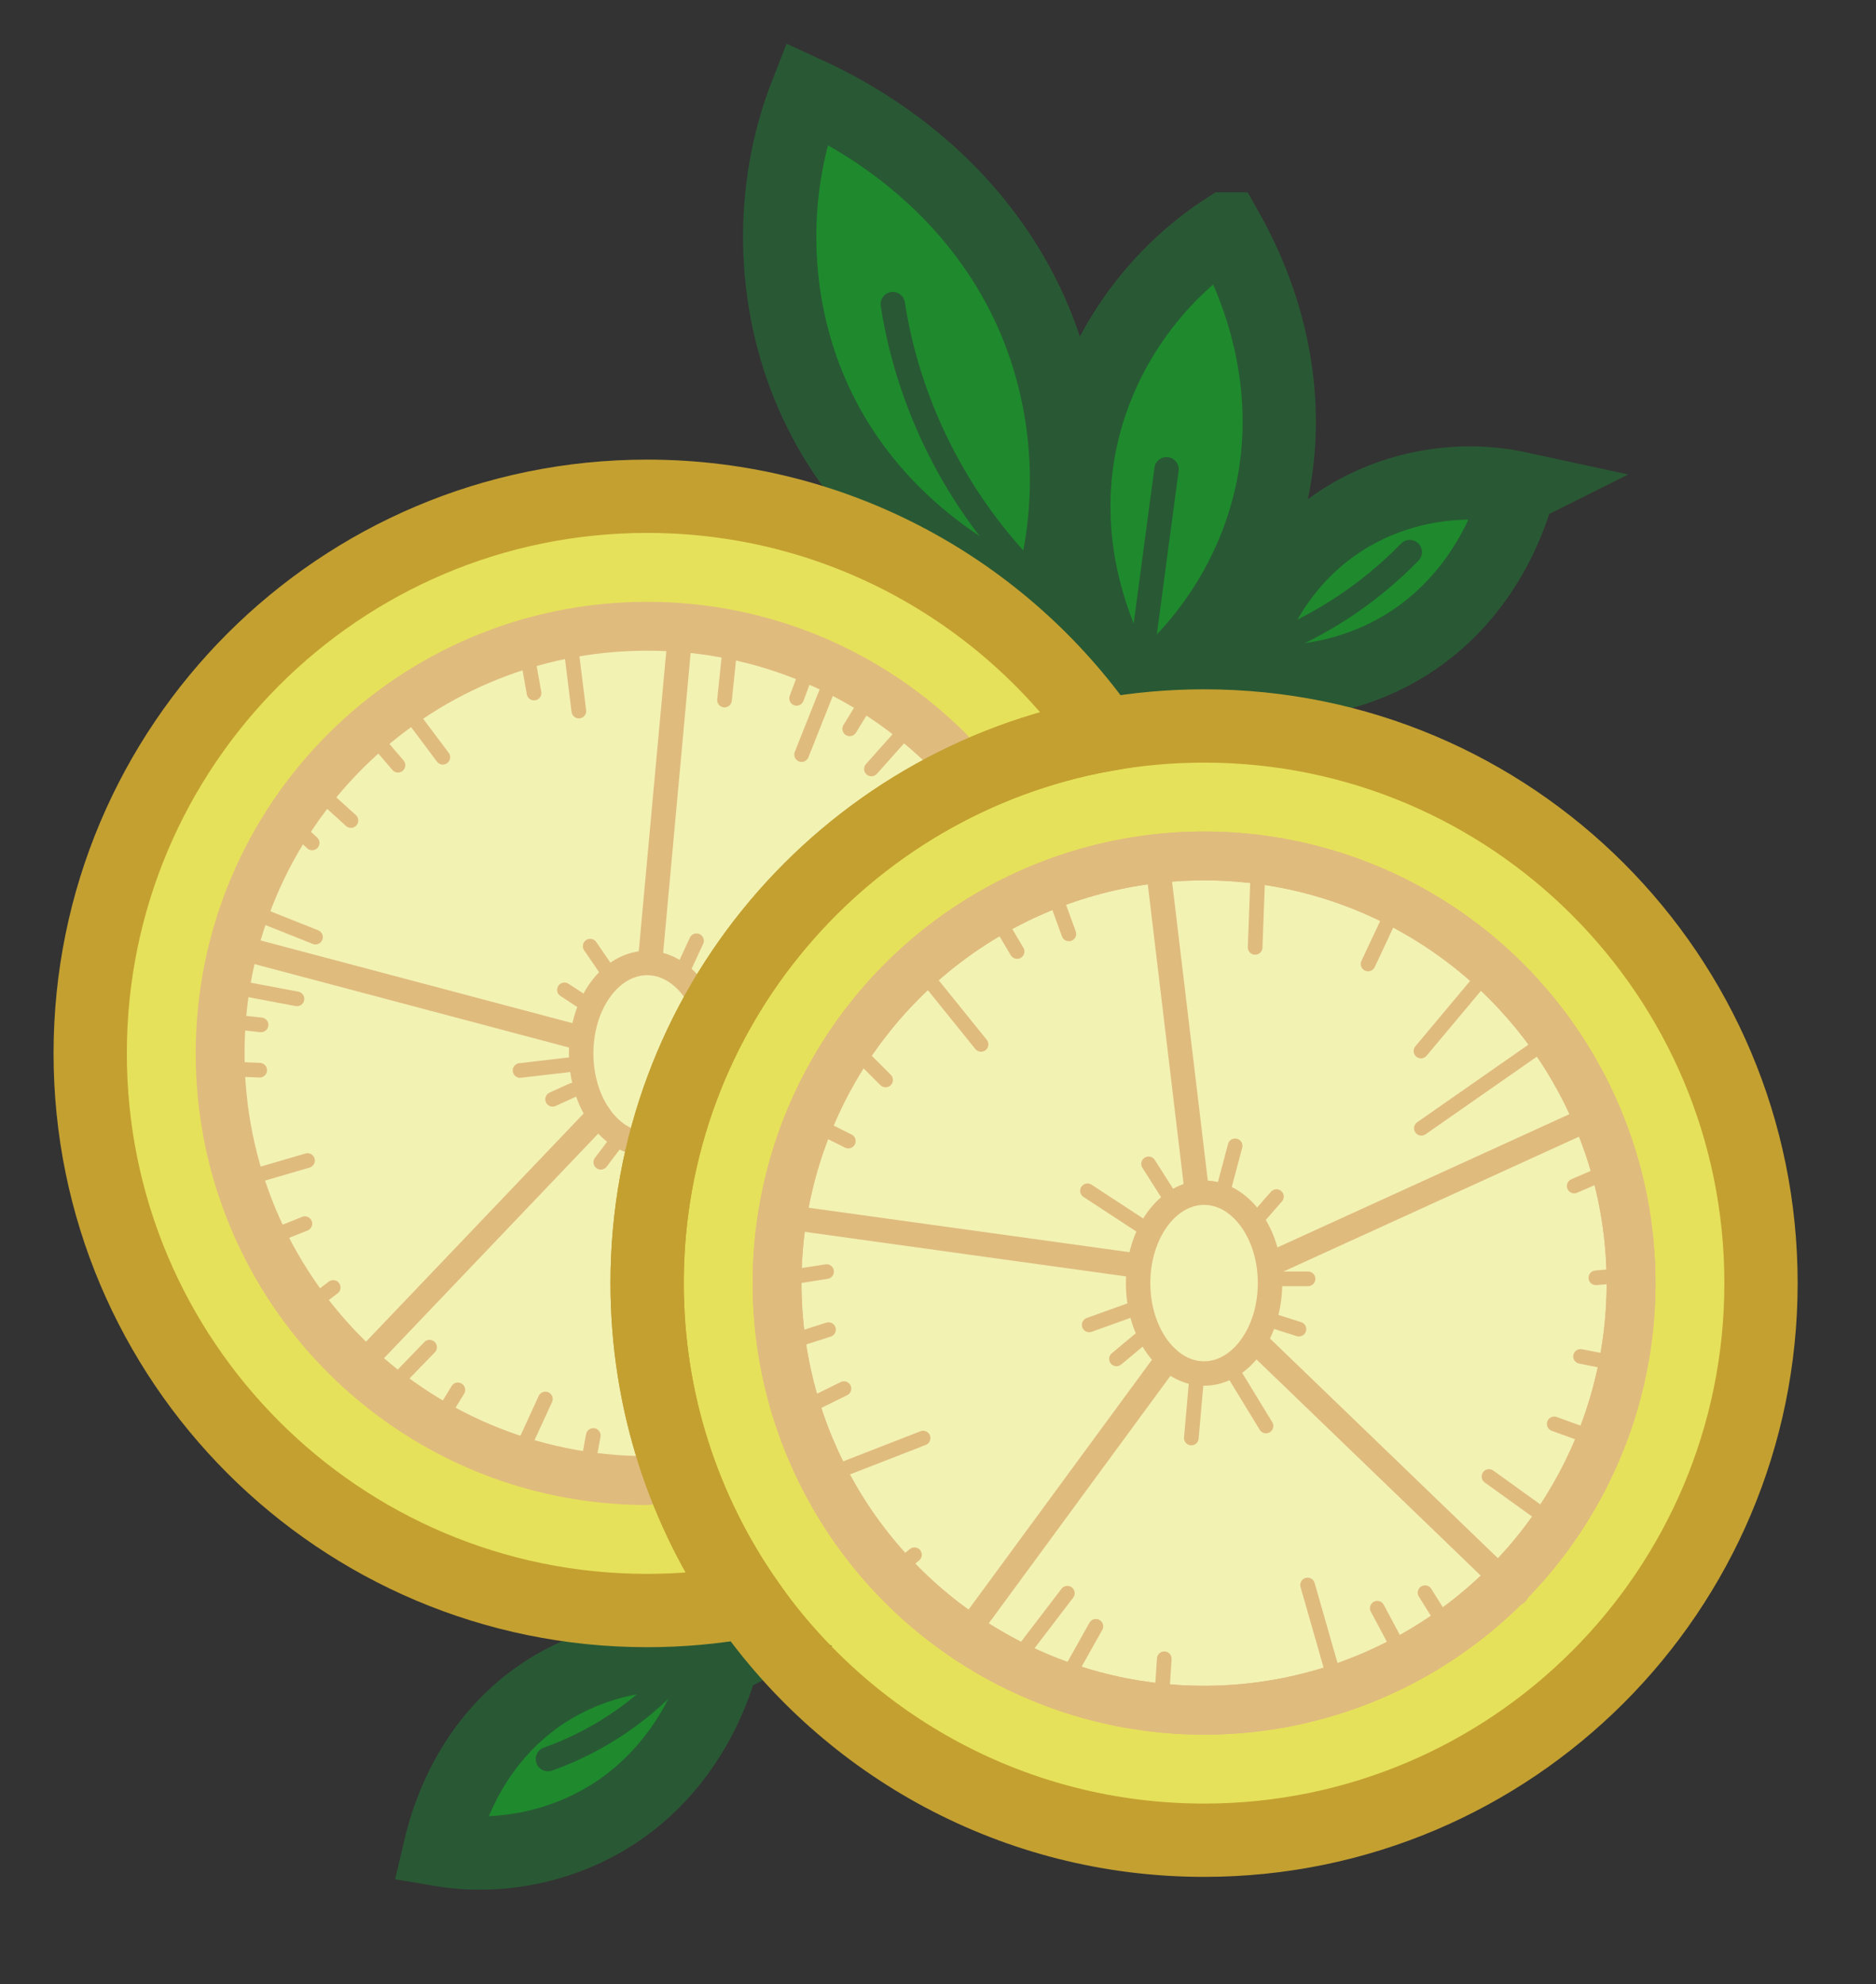 <?xml version="1.0" encoding="UTF-8"?><svg id="c" xmlns="http://www.w3.org/2000/svg" viewBox="0 0 384 406"><rect x="0" y="0" width="384" height="406" fill="#333333" stroke="none"/><defs><style>.v{fill:#1e8a2d;}.v,.w,.x,.y,.z,.aa{stroke-linecap:round;stroke-miterlimit:10;}.v,.x{stroke:#295934;}.v,.y{stroke-width:15px;}.ab{fill:#e6e15a;}.w{stroke-width:10px;}.w,.x,.y,.z,.aa{fill:none;}.w,.z,.aa{stroke:#e0bb7e;}.ac{fill:#f2f2b3;}.x,.z{stroke-width:5px;}.y{stroke:#c4a031;}.aa{stroke-width:3px;}</style></defs><path class="ab" d="m154.807,330.335c-36.004,10.703-66.537-2.421-94.895-27.051-28.358-24.63-43.427-63.451-40.096-100.864,1.93-21.679,9.775-42.882,22.899-60.245,21.686-28.689,57.969-45.708,93.893-44.041,35.924,1.667,70.476,21.973,89.927,52.237l-.246-.065c.186-.039.371-.078,1.217-.235,32.075-3.817,65.794,5.109,90.761,25.603,24.967,20.494,40.442,52.589,39.314,84.87-.562,16.074-5.02,31.799-10.981,46.737-7.825,19.61-18.706,38.655-35.315,51.69-14.286,11.212-32.215,17.363-50.325,18.703-18.111,1.34-36.392-1.98-53.432-8.259-10.168-3.747-20.081-8.63-28.157-15.854s-24.771-13.327-24.562-23.226Z"/><path class="ac" d="m239.633,176.603c-23.142.728-45.763,11.493-61.06,28.875-15.297,17.381-23.094,41.107-21.27,64.189,1.635,20.69,10.9,40.691,25.625,55.317,21.476,21.332,54.433,30.27,83.79,22.895,29.358-7.375,54.124-30.731,63.387-59.548,4.626-14.393,5.556-29.958,2.675-44.8-4.116-21.21-16.282-40.927-33.96-53.349s-40.433-14.17-59.188-13.58Z"/><path class="ac" d="m138.133,297.399c-9.758,3.847-20.835,2.534-30.862-.547-30.164-9.269-54.906-35.239-61.481-66.102s5.935-65.286,31.528-83.746c15.197-10.962,33.915-16.177,52.565-17.995,13.395-1.306,27.245-.905,39.827,3.871s23.787,14.44,28.001,27.221c-24.266,11.689-44.094,32.328-54.801,57.043-10.707,24.715-12.203,53.296-4.777,80.255Z"/><path class="v" d="m251.011,46.852c-15.019,9.667-25.963,25.463-29.736,42.921s-.33,36.364,10.685,54.141c14.518-10.309,24.915-26.262,28.487-43.705s.279-36.199-9.435-53.357Z"/><path class="v" d="m165.087,19.072c-7.71,19.634-7.282,42.324,1.162,61.653,8.444,19.33,24.8,35.061,47.631,44.481,6.786-19.903,5.727-42.365-2.901-61.541-8.628-19.176-24.735-34.868-45.892-44.593Z"/><path class="v" d="m310.873,99.901c-12.312-2.669-25.647-.249-36.236,6.576-10.589,6.825-18.3,17.97-21.673,32.33,12.382,2.099,25.523-.671,36.003-7.59,10.481-6.919,18.192-17.914,21.905-31.315Z"/><path class="v" d="m147.916,339.567c-12.312-2.669-25.647-.249-36.236,6.576s-18.3,17.97-21.673,32.33c12.382,2.099,25.523-.671,36.003-7.59,10.481-6.919,18.192-17.914,21.905-31.315Z"/><path class="x" d="m213.211,120.01c-16.171-15.179-27.077-35.864-30.466-57.783"/><path class="x" d="m233.542,135.305l5.236-39.284"/><path class="x" d="m259.467,132.22c10.928-4.227,20.925-10.84,29.091-19.243"/><path class="x" d="m112.156,359.941c13.591-4.798,25.459-14.331,33.074-26.567"/><path class="w" d="m132.462,302.949c-48.271,0-87.403-39.132-87.403-87.403s39.132-87.403,87.403-87.403c24.136,0,45.986,9.783,61.803,25.6"/><circle class="w" cx="246.462" cy="262.546" r="87.403"/><circle class="w" cx="246.462" cy="262.546" r="87.403"/><ellipse class="z" cx="246.462" cy="262.546" rx="13.5" ry="18.5"/><ellipse class="z" cx="132.462" cy="215.546" rx="13.5" ry="18.5"/><line class="z" x1="236.764" y1="175.143" x2="244.885" y2="243.067"/><line class="z" x1="260.406" y1="258.481" x2="326.844" y2="228.176"/><line class="z" x1="257.445" y1="274.939" x2="310.437" y2="326.003"/><line class="z" x1="239.057" y1="278.012" x2="197.327" y2="334.837"/><line class="z" x1="161.748" y1="249.124" x2="232.905" y2="258.988"/><line class="z" x1="122.602" y1="228.176" x2="72.161" y2="281.046"/><line class="z" x1="118.962" y1="212.417" x2="50.141" y2="194.17"/><line class="z" x1="139.358" y1="128.143" x2="133.086" y2="196.542"/><line class="aa" x1="250.364" y1="243.702" x2="252.818" y2="234.46"/><line class="aa" x1="257.069" y1="249.651" x2="261.277" y2="244.844"/><line class="aa" x1="290.94" y1="230.865" x2="315.58" y2="213.683"/><line class="aa" x1="304" y1="199.373" x2="290.86" y2="215.058"/><line class="aa" x1="284.913" y1="186.858" x2="280.038" y2="197.244"/><line class="aa" x1="257.562" y1="176.473" x2="256.913" y2="193.852"/><line class="aa" x1="216.242" y1="184.103" x2="218.785" y2="191.097"/><line class="aa" x1="204.797" y1="188.978" x2="208.188" y2="194.7"/><line class="aa" x1="187.939" y1="197.76" x2="200.809" y2="213.703"/><line class="aa" x1="175.336" y1="215.047" x2="181.271" y2="220.982"/><line class="aa" x1="168.554" y1="230.943" x2="173.641" y2="233.487"/><line class="aa" x1="234.257" y1="251.29" x2="222.6" y2="243.66"/><line class="aa" x1="239.556" y1="245.144" x2="235.105" y2="238.15"/><line class="aa" x1="222.946" y1="271.1" x2="234.124" y2="267.088"/><line class="aa" x1="228.535" y1="278.056" x2="233.375" y2="274.021"/><line class="aa" x1="245.069" y1="280.456" x2="243.853" y2="294.247"/><line class="aa" x1="252.507" y1="280.92" x2="259.136" y2="291.785"/><line class="aa" x1="260.406" y1="270.233" x2="265.876" y2="271.967"/><line class="aa" x1="262.446" y1="261.676" x2="267.745" y2="261.676"/><line class="aa" x1="208.921" y1="338.505" x2="218.476" y2="326.003"/><line class="aa" x1="219.189" y1="341.905" x2="224.316" y2="332.777"/><line class="aa" x1="237.829" y1="346.924" x2="238.316" y2="339.414"/><line class="aa" x1="272.787" y1="342.277" x2="267.651" y2="324.317"/><line class="aa" x1="286.211" y1="337.131" x2="281.919" y2="329.072"/><line class="aa" x1="294.874" y1="330.982" x2="291.695" y2="325.895"/><line class="aa" x1="315.733" y1="309.998" x2="304.78" y2="302.121"/><line class="aa" x1="323.836" y1="293.419" x2="318.135" y2="291.359"/><line class="aa" x1="328.107" y1="278.439" x2="323.529" y2="277.552"/><line class="aa" x1="331.541" y1="261.04" x2="326.666" y2="261.464"/><line class="aa" x1="328.984" y1="239.765" x2="322.229" y2="242.68"/><line class="aa" x1="162.407" y1="261.252" x2="169.19" y2="260.192"/><line class="aa" x1="163.498" y1="274.021" x2="169.584" y2="272.066"/><line class="aa" x1="167.296" y1="286.825" x2="172.748" y2="284.138"/><line class="aa" x1="168.554" y1="302.202" x2="188.95" y2="294.261"/><line class="aa" x1="184.575" y1="320.301" x2="187.183" y2="318.128"/><line class="aa" x1="139.447" y1="199.236" x2="142.572" y2="192.499"/><line class="aa" x1="185.524" y1="149.317" x2="178.376" y2="157.342"/><line class="aa" x1="177.132" y1="143.914" x2="173.924" y2="149.137"/><line class="aa" x1="169.692" y1="140.289" x2="164.08" y2="154.4"/><line class="aa" x1="164.586" y1="138.794" x2="163.054" y2="142.898"/><line class="aa" x1="149.348" y1="133.176" x2="148.3" y2="143.248"/><line class="aa" x1="116.895" y1="132.697" x2="118.486" y2="145.493"/><line class="aa" x1="108.355" y1="136.457" x2="109.314" y2="141.809"/><line class="aa" x1="84.487" y1="146.732" x2="90.644" y2="154.948"/><line class="aa" x1="77.768" y1="152.26" x2="81.463" y2="156.578"/><line class="aa" x1="65.839" y1="162.469" x2="71.832" y2="167.896"/><line class="aa" x1="61.729" y1="170.479" x2="63.896" y2="172.476"/><line class="aa" x1="53.285" y1="187.253" x2="64.58" y2="191.753"/><line class="aa" x1="47.192" y1="201.828" x2="60.784" y2="204.385"/><line class="aa" x1="47.922" y1="209.11" x2="53.435" y2="209.707"/><line class="aa" x1="48.055" y1="218.772" x2="53.155" y2="218.981"/><line class="aa" x1="50.291" y1="241.166" x2="62.942" y2="237.473"/><line class="aa" x1="56.4" y1="252.796" x2="62.406" y2="250.384"/><line class="aa" x1="65.459" y1="265.531" x2="68.204" y2="263.443"/><line class="aa" x1="117.458" y1="217.762" x2="106.451" y2="219.041"/><line class="aa" x1="117.123" y1="223.104" x2="113.113" y2="224.941"/><line class="aa" x1="119.468" y1="205.115" x2="115.541" y2="202.546"/><line class="aa" x1="120.807" y1="193.605" x2="124.581" y2="199.106"/><line class="aa" x1="127.45" y1="231.916" x2="122.978" y2="237.824"/><line class="aa" x1="81.492" y1="282.315" x2="87.934" y2="275.662"/><line class="aa" x1="91.187" y1="288.544" x2="93.723" y2="284.398"/><line class="aa" x1="107.418" y1="295.435" x2="111.635" y2="286.259"/><line class="aa" x1="120.698" y1="297.794" x2="121.442" y2="293.73"/><path class="y" d="m132.462,262.546c0,24.23,7.56,46.7,20.46,65.17-6.64,1.2-13.48,1.83-20.46,1.83-62.97,0-114-51.04-114-114s51.03-114,114-114c38.73,0,72.94,19.31,93.54,48.83-53.2,9.64-93.54,56.19-93.54,112.17Z"/><path class="y" d="m360.462,262.546c0,62.96-51.04,114-114,114-38.73,0-72.95-19.31-93.54-48.83-12.9-18.47-20.46-40.94-20.46-65.17,0-55.98,40.34-102.53,93.54-112.17,6.64-1.2,13.48-1.83,20.46-1.83,62.96,0,114,51.04,114,114Z"/></svg>